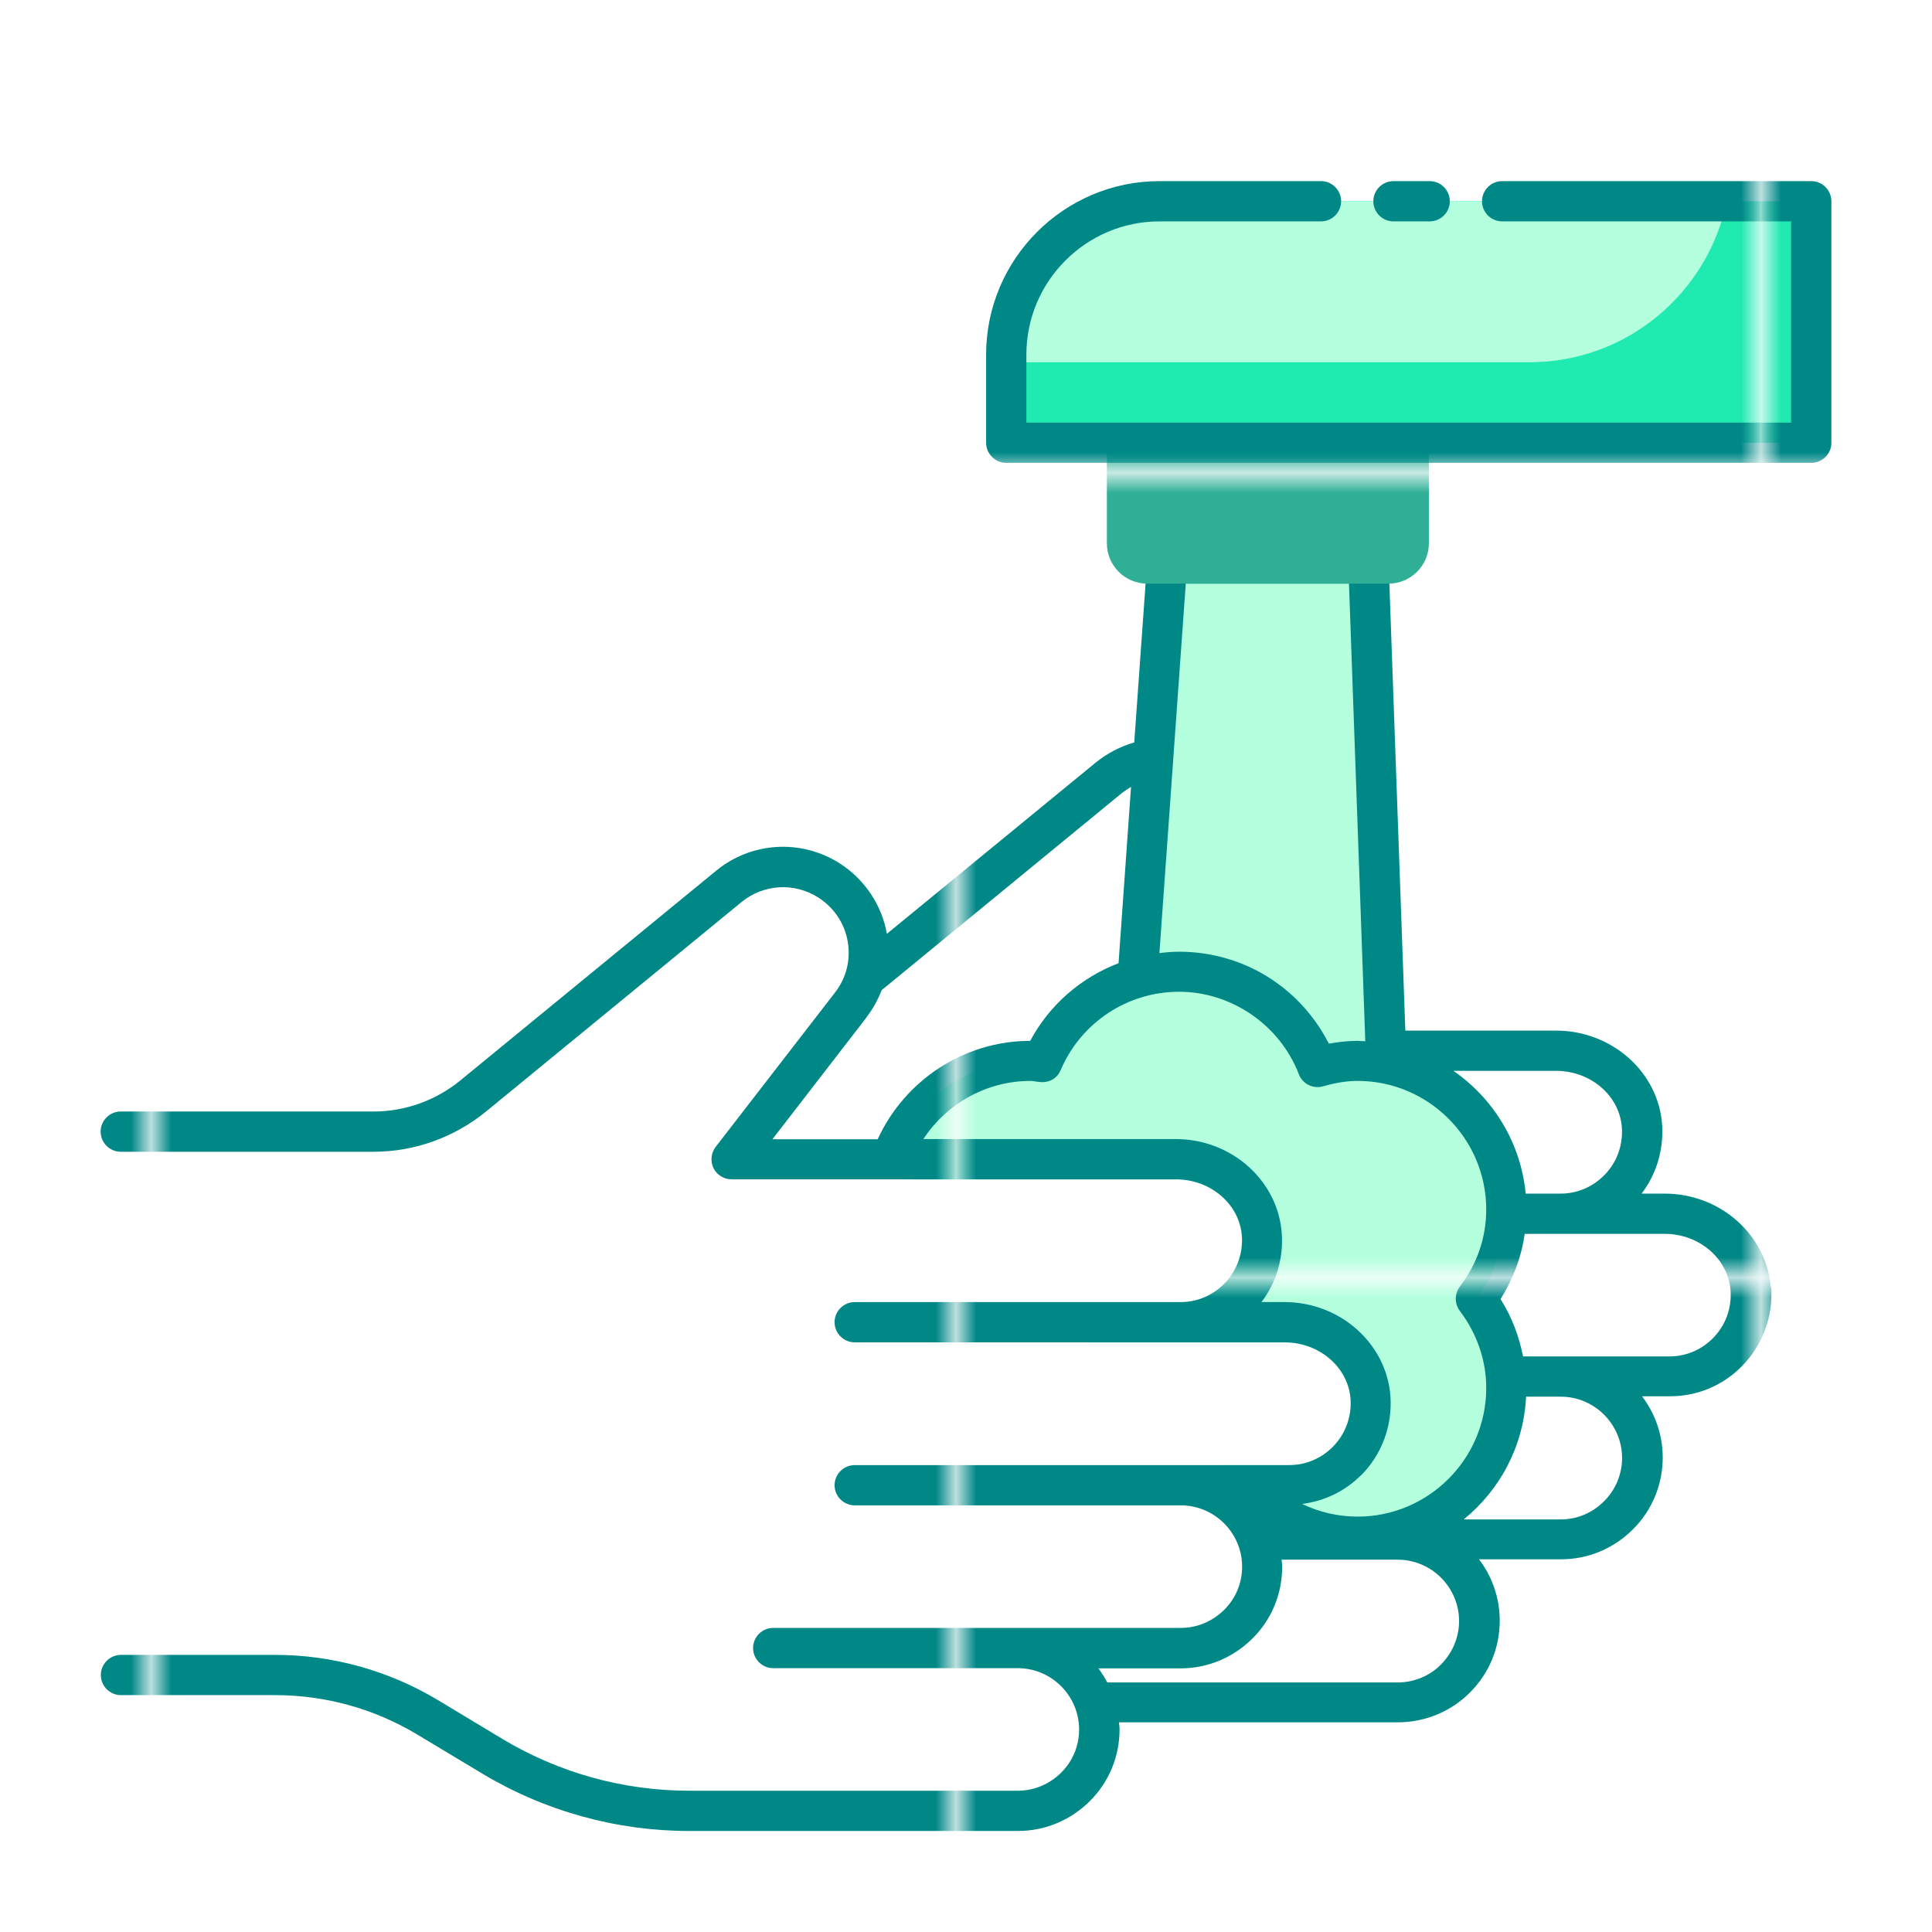 <?xml version="1.0" encoding="UTF-8"?><svg id="Greeny" xmlns="http://www.w3.org/2000/svg" xmlns:xlink="http://www.w3.org/1999/xlink" viewBox="0 0 96 96"><defs><style>.cls-1{fill:none;}.cls-1,.cls-2,.cls-3,.cls-4,.cls-5,.cls-6,.cls-7,.cls-8,.cls-9{stroke-width:0px;}.cls-2{fill:url(#New_Pattern_Swatch_5);}.cls-3{fill:url(#New_Pattern_Swatch_3);}.cls-4{fill:url(#New_Pattern_Swatch_2);}.cls-5{fill:url(#New_Pattern_Swatch_4);}.cls-6{fill:#2faf96;}.cls-7{fill:#1feab0;}.cls-8{fill:#b3ffde;}.cls-9{fill:#008887;}</style><pattern id="New_Pattern_Swatch_4" x="0" y="0" width="39.26" height="39.26" patternTransform="translate(-792 -2776)" patternUnits="userSpaceOnUse" viewBox="0 0 39.26 39.26"><rect class="cls-1" y="0" width="39.26" height="39.26"/><rect class="cls-8" x="0" y="0" width="39.26" height="39.26"/></pattern><pattern id="New_Pattern_Swatch_5" x="0" y="0" width="39.26" height="39.26" patternTransform="translate(-792 -2776)" patternUnits="userSpaceOnUse" viewBox="0 0 39.26 39.26"><rect class="cls-1" x="0" y="0" width="39.26" height="39.26"/><rect class="cls-9" x="0" y="0" width="39.26" height="39.26"/></pattern><pattern id="New_Pattern_Swatch_2" x="0" y="0" width="39.26" height="39.26" patternTransform="translate(-792 -2776)" patternUnits="userSpaceOnUse" viewBox="0 0 39.26 39.26"><rect class="cls-1" x="0" y="0" width="39.26" height="39.26"/><rect class="cls-6" x="0" y="0" width="39.26" height="39.26"/></pattern><pattern id="New_Pattern_Swatch_3" x="0" y="0" width="39.26" height="39.26" patternTransform="translate(-792 -2776)" patternUnits="userSpaceOnUse" viewBox="0 0 39.26 39.26"><rect class="cls-1" x="0" y="0" width="39.26" height="39.26"/><rect class="cls-7" x="0" y="0" width="39.26" height="39.26"/></pattern></defs><path class="cls-5" d="M73.34,64.55c.94,1.24,1.51,2.76,1.51,4.43,0,4.08-3.31,7.39-7.39,7.39-2.24,0-4.24-.99-5.59-2.57l-1.09-1h3.27c.82,0,1.58-.32,2.16-.89.63-.63.95-1.5.89-2.38-.12-1.58-1.55-2.82-3.27-2.82h-9.68l-2.17-2h6.68c.81,0,1.57-.32,2.15-.9.63-.63.95-1.49.89-2.38-.12-1.58-1.55-2.82-3.27-2.82h-13.09l-1.09-1c1.02-2.85,3.75-4.89,6.95-4.89.2,0,.39.05.59.06,1.13-2.64,3.75-4.49,6.8-4.49s5.81,1.97,6.88,4.74c.64-.18,1.3-.31,1.99-.31,4.08,0,7.39,3.31,7.39,7.39,0,1.67-.57,3.2-1.51,4.44Z"/><path class="cls-5" d="M68.89,52.86h-4.59c-1.06-2.19-3.25-3.57-5.71-3.57-.74,0-1.46.13-2.13.36l.04-.62,1.5-21.03h10l.89,24.86Z"/><path class="cls-2" d="M87.99,63.99c-.19-2.62-2.51-4.68-5.27-4.68h-1.15c.74-.97,1.1-2.18,1.02-3.42-.18-2.62-2.5-4.68-5.27-4.68h-7.49l-.83-23.25c-.02-.54-.46-.96-1-.96h-10c-.52,0-.96.41-1,.93l-.64,8.96c-.68.2-1.33.53-1.9.99l-10.39,8.52c-.26-1.45-1.12-2.72-2.36-3.51-1.92-1.21-4.38-1.06-6.13.38l-12.71,10.42c-1.21.99-2.74,1.54-4.3,1.54H6c-.55,0-1,.45-1,1s.45,1,1,1h12.57c2.02,0,4-.71,5.57-1.99l12.71-10.42c1.09-.89,2.61-.98,3.8-.23.78.5,1.31,1.27,1.47,2.18s-.06,1.82-.63,2.55l-5.93,7.67c-.23.3-.27.71-.11,1.05.17.34.52.56.9.56h22.09c1.72,0,3.16,1.24,3.27,2.82.06.88-.26,1.75-.89,2.38-.58.58-1.34.9-2.15.9h-16.2c-.55,0-1,.45-1,1s.45,1,1,1h21.37c1.72,0,3.16,1.24,3.27,2.82.06.88-.26,1.75-.89,2.38-.58.58-1.34.9-2.15.9h-21.6c-.55,0-1,.45-1,1s.45,1,1,1h16.2c1.68,0,3.05,1.37,3.05,3.05,0,.81-.32,1.58-.9,2.15s-1.34.89-2.15.89h-20.25c-.55,0-1,.45-1,1s.45,1,1,1h12.15c1.68,0,3.05,1.37,3.05,3.05,0,.81-.32,1.58-.9,2.15s-1.34.89-2.15.89h-16.33c-3.27,0-6.47-.89-9.27-2.57l-3.22-1.94c-2.44-1.46-5.23-2.24-8.07-2.24h-7.67c-.55,0-1,.45-1,1s.45,1,1,1h7.67c2.48,0,4.91.67,7.04,1.95l3.23,1.94c3.11,1.87,6.67,2.86,10.3,2.86h16.33c1.35,0,2.61-.53,3.57-1.48.96-.96,1.48-2.22,1.48-3.57,0-.12-.02-.23-.03-.35h13.87c1.34,0,2.64-.54,3.57-1.48.96-.96,1.48-2.22,1.48-3.57,0-1.14-.38-2.2-1.03-3.05h4.08c1.34,0,2.61-.53,3.56-1.48.95-.93,1.49-2.23,1.49-3.57,0-1.14-.38-2.2-1.03-3.05h1.38c1.35,0,2.62-.52,3.57-1.48,1.04-1.05,1.57-2.48,1.47-3.94ZM77.32,53.21c1.73,0,3.16,1.24,3.27,2.82.06.89-.26,1.76-.89,2.38-.58.58-1.34.9-2.15.9h-1.74c-.24-2.53-1.61-4.73-3.59-6.1h5.1ZM58.93,29h8.1l.81,22.74c-.13,0-.26-.02-.39-.02-.46,0-.92.05-1.42.14-1.43-2.81-4.26-4.57-7.45-4.57-.33,0-.65.03-.97.07l1.31-18.36ZM43.06,50.54c.32-.41.56-.86.75-1.34l11.92-9.78c.15-.12.31-.22.47-.32l-.62,8.76c-1.85.71-3.43,2.06-4.39,3.86-3.28,0-6.23,1.95-7.58,4.89h-5.23l4.68-6.06ZM67.62,73.32c1.04-1.04,1.57-2.47,1.47-3.94-.19-2.62-2.5-4.68-5.26-4.68h-1.15c.74-.97,1.1-2.18,1.01-3.42-.19-2.62-2.5-4.68-5.26-4.68h-12.55c1.16-1.76,3.14-2.89,5.32-2.89.06,0,.12.01.19.02.12.02.23.03.35.04.45.02.81-.22.97-.61,1.01-2.36,3.32-3.88,5.88-3.88s4.99,1.61,5.95,4.1c.18.48.71.74,1.2.6.66-.19,1.21-.27,1.72-.27,3.52,0,6.39,2.87,6.39,6.39,0,1.38-.45,2.71-1.31,3.83-.27.36-.27.85,0,1.21.85,1.13,1.31,2.45,1.31,3.83,0,3.52-2.87,6.39-6.39,6.39-.97,0-1.91-.22-2.76-.63,1.1-.14,2.12-.62,2.92-1.42ZM71.6,82.71c-.56.57-1.34.89-2.15.89h-14.43c-.13-.25-.28-.48-.44-.7h4.08c1.35,0,2.61-.53,3.57-1.48s1.48-2.22,1.48-3.57c0-.12-.02-.23-.03-.35h5.77c1.68,0,3.05,1.37,3.05,3.05,0,.81-.32,1.57-.9,2.16ZM79.7,74.6c-.58.58-1.34.9-2.15.9h-4.82c1.8-1.46,2.98-3.64,3.1-6.1h1.72c1.68,0,3.05,1.37,3.05,3.05,0,.81-.33,1.59-.9,2.15ZM85.1,66.51c-.57.57-1.33.89-2.15.89h-7.27c-.2-1-.56-1.97-1.12-2.85.63-1,1.04-2.09,1.2-3.24h6.96c1.72,0,3.16,1.24,3.27,2.82.06.89-.25,1.74-.89,2.38Z"/><path class="cls-4" d="M71,22v5c0,1.1-.9,2-2,2h-12c-1.1,0-2-.9-2-2v-5c0-.55.45-1,1-1h14c.55,0,1,.45,1,1Z"/><path class="cls-3" d="M90,10v12h-40v-4.38c0-4.21,3.41-7.62,7.62-7.62h32.38Z"/><path class="cls-5" d="M85.8,10c-.93,4.56-4.97,8-9.8,8h-26v-.38c0-4.21,3.41-7.62,7.62-7.62h28.18Z"/><path class="cls-2" d="M90,23h-40c-.55,0-1-.45-1-1v-4.38c0-4.75,3.87-8.62,8.62-8.62h8.02c.55,0,1,.45,1,1s-.45,1-1,1h-8.02c-3.65,0-6.62,2.97-6.62,6.62v3.38h38v-10h-14.36c-.55,0-1-.45-1-1s.45-1,1-1h15.36c.55,0,1,.45,1,1v12c0,.55-.45,1-1,1ZM72.04,10c0-.55-.45-1-1-1h-1.8c-.55,0-1,.45-1,1s.45,1,1,1h1.8c.55,0,1-.45,1-1Z"/></svg>